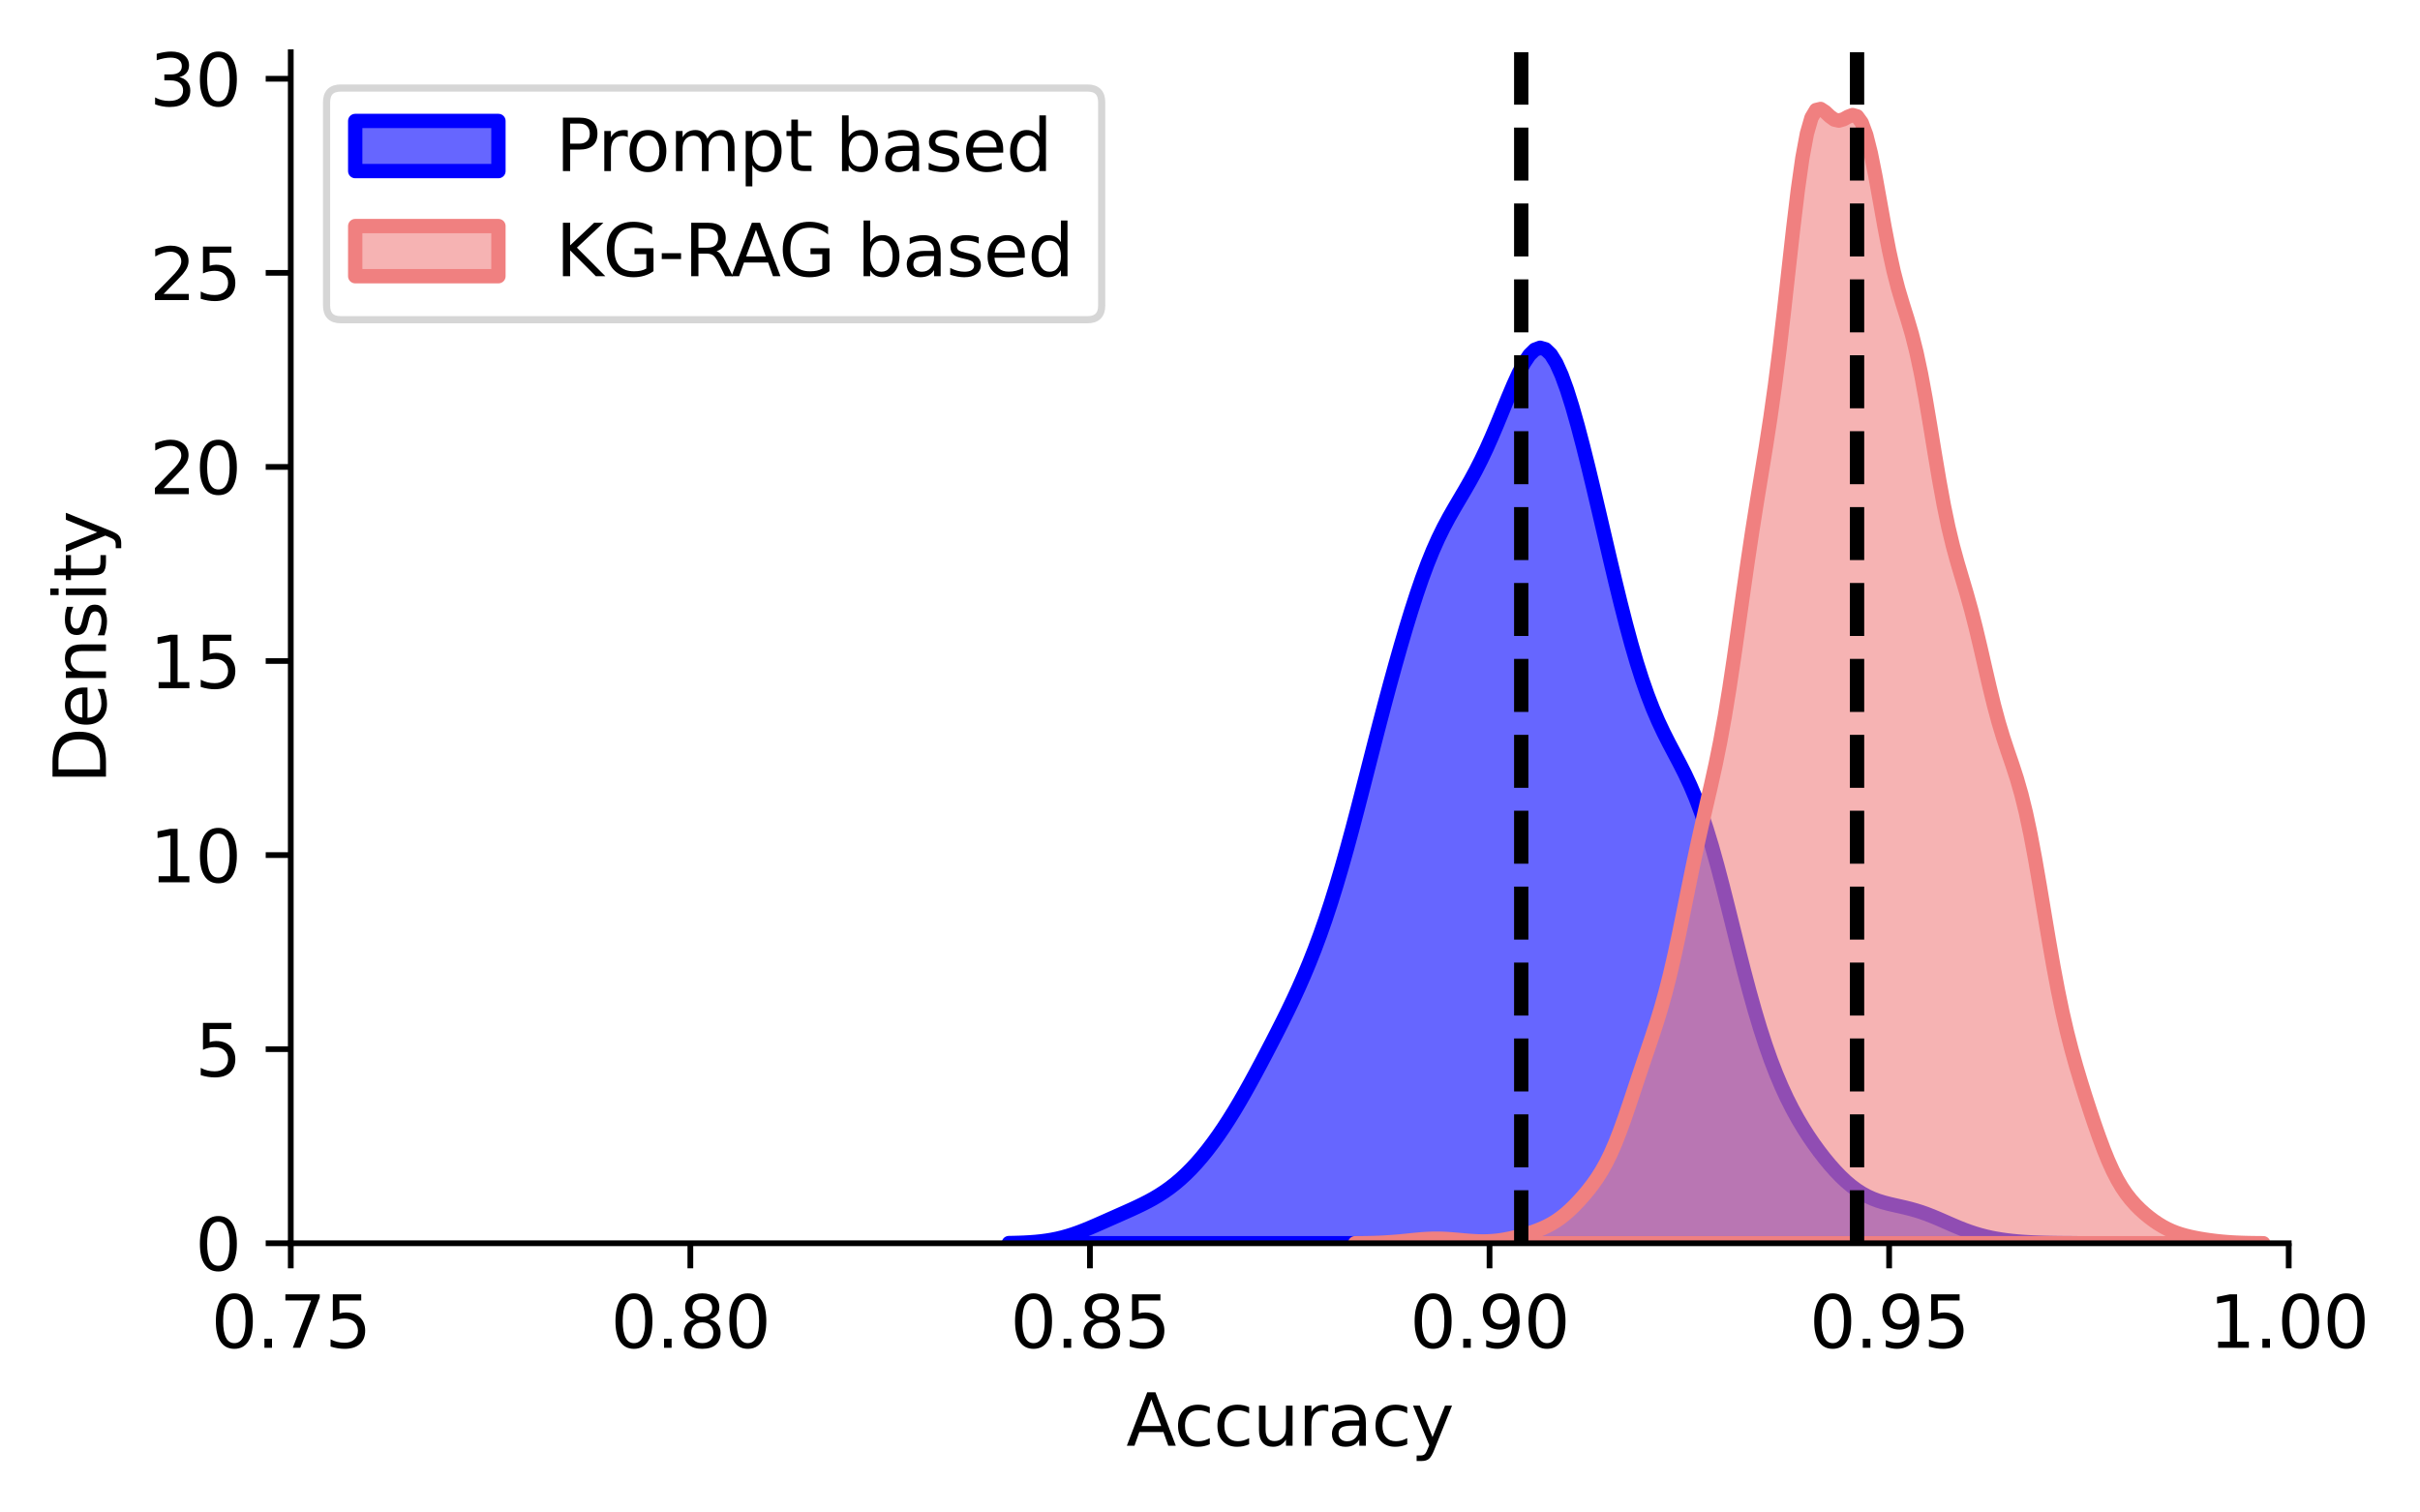 <?xml version="1.0" encoding="utf-8" standalone="no"?>
<!DOCTYPE svg PUBLIC "-//W3C//DTD SVG 1.1//EN"
  "http://www.w3.org/Graphics/SVG/1.1/DTD/svg11.dtd">
<svg xmlns:xlink="http://www.w3.org/1999/xlink" width="337.936pt" height="211.169pt" viewBox="0 0 337.936 211.169" xmlns="http://www.w3.org/2000/svg" version="1.1">
 <defs>
  <style type="text/css">*{stroke-linejoin: round; stroke-linecap: butt}</style>
 </defs>
 <g id="figure_1">
  <g id="patch_1">
   <path d="M 0 211.169 
L 337.936 211.169 
L 337.936 0 
L 0 0 
z
" style="fill: #ffffff"/>
  </g>
  <g id="axes_1">
   <g id="patch_2">
    <path d="M 40.603 173.613 
L 319.603 173.613 
L 319.603 7.293 
L 40.603 7.293 
z
" style="fill: #ffffff"/>
   </g>
   <g id="PolyCollection_1">
    <defs>
     <path id="m1330606f27" d="M 140.881 -37.583 
L 140.881 -37.556 
L 141.631 -37.556 
L 142.38 -37.556 
L 143.129 -37.556 
L 143.879 -37.556 
L 144.628 -37.556 
L 145.377 -37.556 
L 146.127 -37.556 
L 146.876 -37.556 
L 147.625 -37.556 
L 148.375 -37.556 
L 149.124 -37.556 
L 149.874 -37.556 
L 150.623 -37.556 
L 151.372 -37.556 
L 152.122 -37.556 
L 152.871 -37.556 
L 153.62 -37.556 
L 154.37 -37.556 
L 155.119 -37.556 
L 155.868 -37.556 
L 156.618 -37.556 
L 157.367 -37.556 
L 158.117 -37.556 
L 158.866 -37.556 
L 159.615 -37.556 
L 160.365 -37.556 
L 161.114 -37.556 
L 161.863 -37.556 
L 162.613 -37.556 
L 163.362 -37.556 
L 164.112 -37.556 
L 164.861 -37.556 
L 165.61 -37.556 
L 166.36 -37.556 
L 167.109 -37.556 
L 167.858 -37.556 
L 168.608 -37.556 
L 169.357 -37.556 
L 170.106 -37.556 
L 170.856 -37.556 
L 171.605 -37.556 
L 172.355 -37.556 
L 173.104 -37.556 
L 173.853 -37.556 
L 174.603 -37.556 
L 175.352 -37.556 
L 176.101 -37.556 
L 176.851 -37.556 
L 177.6 -37.556 
L 178.349 -37.556 
L 179.099 -37.556 
L 179.848 -37.556 
L 180.598 -37.556 
L 181.347 -37.556 
L 182.096 -37.556 
L 182.846 -37.556 
L 183.595 -37.556 
L 184.344 -37.556 
L 185.094 -37.556 
L 185.843 -37.556 
L 186.593 -37.556 
L 187.342 -37.556 
L 188.091 -37.556 
L 188.841 -37.556 
L 189.59 -37.556 
L 190.339 -37.556 
L 191.089 -37.556 
L 191.838 -37.556 
L 192.587 -37.556 
L 193.337 -37.556 
L 194.086 -37.556 
L 194.836 -37.556 
L 195.585 -37.556 
L 196.334 -37.556 
L 197.084 -37.556 
L 197.833 -37.556 
L 198.582 -37.556 
L 199.332 -37.556 
L 200.081 -37.556 
L 200.83 -37.556 
L 201.58 -37.556 
L 202.329 -37.556 
L 203.079 -37.556 
L 203.828 -37.556 
L 204.577 -37.556 
L 205.327 -37.556 
L 206.076 -37.556 
L 206.825 -37.556 
L 207.575 -37.556 
L 208.324 -37.556 
L 209.074 -37.556 
L 209.823 -37.556 
L 210.572 -37.556 
L 211.322 -37.556 
L 212.071 -37.556 
L 212.82 -37.556 
L 213.57 -37.556 
L 214.319 -37.556 
L 215.068 -37.556 
L 215.818 -37.556 
L 216.567 -37.556 
L 217.317 -37.556 
L 218.066 -37.556 
L 218.815 -37.556 
L 219.565 -37.556 
L 220.314 -37.556 
L 221.063 -37.556 
L 221.813 -37.556 
L 222.562 -37.556 
L 223.311 -37.556 
L 224.061 -37.556 
L 224.81 -37.556 
L 225.56 -37.556 
L 226.309 -37.556 
L 227.058 -37.556 
L 227.808 -37.556 
L 228.557 -37.556 
L 229.306 -37.556 
L 230.056 -37.556 
L 230.805 -37.556 
L 231.555 -37.556 
L 232.304 -37.556 
L 233.053 -37.556 
L 233.803 -37.556 
L 234.552 -37.556 
L 235.301 -37.556 
L 236.051 -37.556 
L 236.8 -37.556 
L 237.549 -37.556 
L 238.299 -37.556 
L 239.048 -37.556 
L 239.798 -37.556 
L 240.547 -37.556 
L 241.296 -37.556 
L 242.046 -37.556 
L 242.795 -37.556 
L 243.544 -37.556 
L 244.294 -37.556 
L 245.043 -37.556 
L 245.792 -37.556 
L 246.542 -37.556 
L 247.291 -37.556 
L 248.041 -37.556 
L 248.79 -37.556 
L 249.539 -37.556 
L 250.289 -37.556 
L 251.038 -37.556 
L 251.787 -37.556 
L 252.537 -37.556 
L 253.286 -37.556 
L 254.036 -37.556 
L 254.785 -37.556 
L 255.534 -37.556 
L 256.284 -37.556 
L 257.033 -37.556 
L 257.782 -37.556 
L 258.532 -37.556 
L 259.281 -37.556 
L 260.03 -37.556 
L 260.78 -37.556 
L 261.529 -37.556 
L 262.279 -37.556 
L 263.028 -37.556 
L 263.777 -37.556 
L 264.527 -37.556 
L 265.276 -37.556 
L 266.025 -37.556 
L 266.775 -37.556 
L 267.524 -37.556 
L 268.273 -37.556 
L 269.023 -37.556 
L 269.772 -37.556 
L 270.522 -37.556 
L 271.271 -37.556 
L 272.02 -37.556 
L 272.77 -37.556 
L 273.519 -37.556 
L 274.268 -37.556 
L 275.018 -37.556 
L 275.767 -37.556 
L 276.517 -37.556 
L 277.266 -37.556 
L 278.015 -37.556 
L 278.765 -37.556 
L 279.514 -37.556 
L 280.263 -37.556 
L 281.013 -37.556 
L 281.762 -37.556 
L 282.511 -37.556 
L 283.261 -37.556 
L 284.01 -37.556 
L 284.76 -37.556 
L 285.509 -37.556 
L 286.258 -37.556 
L 287.008 -37.556 
L 287.757 -37.556 
L 288.506 -37.556 
L 289.256 -37.556 
L 290.005 -37.556 
L 290.005 -37.562 
L 290.005 -37.562 
L 289.256 -37.565 
L 288.506 -37.569 
L 287.757 -37.576 
L 287.008 -37.585 
L 286.258 -37.597 
L 285.509 -37.614 
L 284.76 -37.637 
L 284.01 -37.666 
L 283.261 -37.703 
L 282.511 -37.75 
L 281.762 -37.808 
L 281.013 -37.879 
L 280.263 -37.966 
L 279.514 -38.07 
L 278.765 -38.193 
L 278.015 -38.338 
L 277.266 -38.508 
L 276.517 -38.703 
L 275.767 -38.925 
L 275.018 -39.175 
L 274.268 -39.45 
L 273.519 -39.747 
L 272.77 -40.063 
L 272.02 -40.389 
L 271.271 -40.719 
L 270.522 -41.044 
L 269.772 -41.355 
L 269.023 -41.645 
L 268.273 -41.91 
L 267.524 -42.146 
L 266.775 -42.356 
L 266.025 -42.543 
L 265.276 -42.715 
L 264.527 -42.882 
L 263.777 -43.058 
L 263.028 -43.255 
L 262.279 -43.487 
L 261.529 -43.768 
L 260.78 -44.107 
L 260.03 -44.513 
L 259.281 -44.993 
L 258.532 -45.549 
L 257.782 -46.182 
L 257.033 -46.889 
L 256.284 -47.667 
L 255.534 -48.511 
L 254.785 -49.418 
L 254.036 -50.386 
L 253.286 -51.416 
L 252.537 -52.513 
L 251.787 -53.686 
L 251.038 -54.946 
L 250.289 -56.309 
L 249.539 -57.79 
L 248.79 -59.408 
L 248.041 -61.18 
L 247.291 -63.121 
L 246.542 -65.244 
L 245.792 -67.555 
L 245.043 -70.053 
L 244.294 -72.728 
L 243.544 -75.555 
L 242.795 -78.499 
L 242.046 -81.51 
L 241.296 -84.53 
L 240.547 -87.495 
L 239.798 -90.342 
L 239.048 -93.016 
L 238.299 -95.476 
L 237.549 -97.702 
L 236.8 -99.692 
L 236.051 -101.469 
L 235.301 -103.073 
L 234.552 -104.555 
L 233.803 -105.976 
L 233.053 -107.398 
L 232.304 -108.88 
L 231.555 -110.473 
L 230.805 -112.22 
L 230.056 -114.155 
L 229.306 -116.297 
L 228.557 -118.655 
L 227.808 -121.226 
L 227.058 -123.993 
L 226.309 -126.929 
L 225.56 -129.998 
L 224.81 -133.157 
L 224.061 -136.366 
L 223.311 -139.581 
L 222.562 -142.763 
L 221.813 -145.874 
L 221.063 -148.875 
L 220.314 -151.723 
L 219.565 -154.367 
L 218.815 -156.748 
L 218.066 -158.801 
L 217.317 -160.462 
L 216.567 -161.674 
L 215.818 -162.395 
L 215.068 -162.609 
L 214.319 -162.329 
L 213.57 -161.594 
L 212.82 -160.47 
L 212.071 -159.04 
L 211.322 -157.391 
L 210.572 -155.612 
L 209.823 -153.778 
L 209.074 -151.954 
L 208.324 -150.186 
L 207.575 -148.504 
L 206.825 -146.924 
L 206.076 -145.449 
L 205.327 -144.067 
L 204.577 -142.756 
L 203.828 -141.485 
L 203.079 -140.213 
L 202.329 -138.896 
L 201.58 -137.492 
L 200.83 -135.962 
L 200.081 -134.28 
L 199.332 -132.43 
L 198.582 -130.412 
L 197.833 -128.235 
L 197.084 -125.915 
L 196.334 -123.472 
L 195.585 -120.922 
L 194.836 -118.281 
L 194.086 -115.56 
L 193.337 -112.767 
L 192.587 -109.913 
L 191.838 -107.014 
L 191.089 -104.088 
L 190.339 -101.16 
L 189.59 -98.259 
L 188.841 -95.415 
L 188.091 -92.653 
L 187.342 -89.998 
L 186.593 -87.465 
L 185.843 -85.062 
L 185.094 -82.793 
L 184.344 -80.654 
L 183.595 -78.641 
L 182.846 -76.743 
L 182.096 -74.949 
L 181.347 -73.246 
L 180.598 -71.62 
L 179.848 -70.056 
L 179.099 -68.538 
L 178.349 -67.055 
L 177.6 -65.596 
L 176.851 -64.156 
L 176.101 -62.733 
L 175.352 -61.33 
L 174.603 -59.953 
L 173.853 -58.608 
L 173.104 -57.303 
L 172.355 -56.045 
L 171.605 -54.838 
L 170.856 -53.686 
L 170.106 -52.589 
L 169.357 -51.549 
L 168.608 -50.566 
L 167.858 -49.64 
L 167.109 -48.772 
L 166.36 -47.963 
L 165.61 -47.212 
L 164.861 -46.519 
L 164.112 -45.883 
L 163.362 -45.301 
L 162.613 -44.769 
L 161.863 -44.283 
L 161.114 -43.836 
L 160.365 -43.424 
L 159.615 -43.04 
L 158.866 -42.676 
L 158.117 -42.329 
L 157.367 -41.991 
L 156.618 -41.658 
L 155.868 -41.326 
L 155.119 -40.994 
L 154.37 -40.661 
L 153.62 -40.329 
L 152.871 -40.002 
L 152.122 -39.682 
L 151.372 -39.376 
L 150.623 -39.088 
L 149.874 -38.823 
L 149.124 -38.585 
L 148.375 -38.376 
L 147.625 -38.196 
L 146.876 -38.046 
L 146.127 -37.924 
L 145.377 -37.826 
L 144.628 -37.75 
L 143.879 -37.693 
L 143.129 -37.65 
L 142.38 -37.62 
L 141.631 -37.598 
L 140.881 -37.583 
z
" style="stroke: #0000ff; stroke-width: 2"/>
    </defs>
    <g clip-path="url(#p90f3ebb516)">
     <use xlink:href="#m1330606f27" x="0" y="211.169" style="fill: #0000ff; fill-opacity: 0.6; stroke: #0000ff; stroke-width: 2"/>
    </g>
   </g>
   <g id="PolyCollection_2">
    <defs>
     <path id="m75086993e7" d="M 189.233 -37.563 
L 189.233 -37.556 
L 189.871 -37.556 
L 190.508 -37.556 
L 191.145 -37.556 
L 191.783 -37.556 
L 192.42 -37.556 
L 193.057 -37.556 
L 193.694 -37.556 
L 194.332 -37.556 
L 194.969 -37.556 
L 195.606 -37.556 
L 196.244 -37.556 
L 196.881 -37.556 
L 197.518 -37.556 
L 198.155 -37.556 
L 198.793 -37.556 
L 199.43 -37.556 
L 200.067 -37.556 
L 200.704 -37.556 
L 201.342 -37.556 
L 201.979 -37.556 
L 202.616 -37.556 
L 203.254 -37.556 
L 203.891 -37.556 
L 204.528 -37.556 
L 205.165 -37.556 
L 205.803 -37.556 
L 206.44 -37.556 
L 207.077 -37.556 
L 207.715 -37.556 
L 208.352 -37.556 
L 208.989 -37.556 
L 209.626 -37.556 
L 210.264 -37.556 
L 210.901 -37.556 
L 211.538 -37.556 
L 212.176 -37.556 
L 212.813 -37.556 
L 213.45 -37.556 
L 214.087 -37.556 
L 214.725 -37.556 
L 215.362 -37.556 
L 215.999 -37.556 
L 216.637 -37.556 
L 217.274 -37.556 
L 217.911 -37.556 
L 218.548 -37.556 
L 219.186 -37.556 
L 219.823 -37.556 
L 220.46 -37.556 
L 221.098 -37.556 
L 221.735 -37.556 
L 222.372 -37.556 
L 223.009 -37.556 
L 223.647 -37.556 
L 224.284 -37.556 
L 224.921 -37.556 
L 225.559 -37.556 
L 226.196 -37.556 
L 226.833 -37.556 
L 227.47 -37.556 
L 228.108 -37.556 
L 228.745 -37.556 
L 229.382 -37.556 
L 230.02 -37.556 
L 230.657 -37.556 
L 231.294 -37.556 
L 231.931 -37.556 
L 232.569 -37.556 
L 233.206 -37.556 
L 233.843 -37.556 
L 234.481 -37.556 
L 235.118 -37.556 
L 235.755 -37.556 
L 236.392 -37.556 
L 237.03 -37.556 
L 237.667 -37.556 
L 238.304 -37.556 
L 238.942 -37.556 
L 239.579 -37.556 
L 240.216 -37.556 
L 240.853 -37.556 
L 241.491 -37.556 
L 242.128 -37.556 
L 242.765 -37.556 
L 243.403 -37.556 
L 244.04 -37.556 
L 244.677 -37.556 
L 245.314 -37.556 
L 245.952 -37.556 
L 246.589 -37.556 
L 247.226 -37.556 
L 247.863 -37.556 
L 248.501 -37.556 
L 249.138 -37.556 
L 249.775 -37.556 
L 250.413 -37.556 
L 251.05 -37.556 
L 251.687 -37.556 
L 252.324 -37.556 
L 252.962 -37.556 
L 253.599 -37.556 
L 254.236 -37.556 
L 254.874 -37.556 
L 255.511 -37.556 
L 256.148 -37.556 
L 256.785 -37.556 
L 257.423 -37.556 
L 258.06 -37.556 
L 258.697 -37.556 
L 259.335 -37.556 
L 259.972 -37.556 
L 260.609 -37.556 
L 261.246 -37.556 
L 261.884 -37.556 
L 262.521 -37.556 
L 263.158 -37.556 
L 263.796 -37.556 
L 264.433 -37.556 
L 265.07 -37.556 
L 265.707 -37.556 
L 266.345 -37.556 
L 266.982 -37.556 
L 267.619 -37.556 
L 268.257 -37.556 
L 268.894 -37.556 
L 269.531 -37.556 
L 270.168 -37.556 
L 270.806 -37.556 
L 271.443 -37.556 
L 272.08 -37.556 
L 272.718 -37.556 
L 273.355 -37.556 
L 273.992 -37.556 
L 274.629 -37.556 
L 275.267 -37.556 
L 275.904 -37.556 
L 276.541 -37.556 
L 277.179 -37.556 
L 277.816 -37.556 
L 278.453 -37.556 
L 279.09 -37.556 
L 279.728 -37.556 
L 280.365 -37.556 
L 281.002 -37.556 
L 281.64 -37.556 
L 282.277 -37.556 
L 282.914 -37.556 
L 283.551 -37.556 
L 284.189 -37.556 
L 284.826 -37.556 
L 285.463 -37.556 
L 286.101 -37.556 
L 286.738 -37.556 
L 287.375 -37.556 
L 288.012 -37.556 
L 288.65 -37.556 
L 289.287 -37.556 
L 289.924 -37.556 
L 290.562 -37.556 
L 291.199 -37.556 
L 291.836 -37.556 
L 292.473 -37.556 
L 293.111 -37.556 
L 293.748 -37.556 
L 294.385 -37.556 
L 295.022 -37.556 
L 295.66 -37.556 
L 296.297 -37.556 
L 296.934 -37.556 
L 297.572 -37.556 
L 298.209 -37.556 
L 298.846 -37.556 
L 299.483 -37.556 
L 300.121 -37.556 
L 300.758 -37.556 
L 301.395 -37.556 
L 302.033 -37.556 
L 302.67 -37.556 
L 303.307 -37.556 
L 303.944 -37.556 
L 304.582 -37.556 
L 305.219 -37.556 
L 305.856 -37.556 
L 306.494 -37.556 
L 307.131 -37.556 
L 307.768 -37.556 
L 308.405 -37.556 
L 309.043 -37.556 
L 309.68 -37.556 
L 310.317 -37.556 
L 310.955 -37.556 
L 311.592 -37.556 
L 312.229 -37.556 
L 312.866 -37.556 
L 313.504 -37.556 
L 314.141 -37.556 
L 314.778 -37.556 
L 315.416 -37.556 
L 316.053 -37.556 
L 316.053 -37.563 
L 316.053 -37.563 
L 315.416 -37.568 
L 314.778 -37.575 
L 314.141 -37.585 
L 313.504 -37.599 
L 312.866 -37.62 
L 312.229 -37.646 
L 311.592 -37.681 
L 310.955 -37.726 
L 310.317 -37.78 
L 309.68 -37.844 
L 309.043 -37.919 
L 308.405 -38.004 
L 307.768 -38.099 
L 307.131 -38.206 
L 306.494 -38.326 
L 305.856 -38.461 
L 305.219 -38.616 
L 304.582 -38.796 
L 303.944 -39.007 
L 303.307 -39.256 
L 302.67 -39.548 
L 302.033 -39.885 
L 301.395 -40.27 
L 300.758 -40.701 
L 300.121 -41.178 
L 299.483 -41.701 
L 298.846 -42.276 
L 298.209 -42.913 
L 297.572 -43.627 
L 296.934 -44.441 
L 296.297 -45.378 
L 295.66 -46.463 
L 295.022 -47.709 
L 294.385 -49.124 
L 293.748 -50.697 
L 293.111 -52.407 
L 292.473 -54.227 
L 291.836 -56.129 
L 291.199 -58.097 
L 290.562 -60.134 
L 289.924 -62.268 
L 289.287 -64.548 
L 288.65 -67.039 
L 288.012 -69.802 
L 287.375 -72.876 
L 286.738 -76.263 
L 286.101 -79.913 
L 285.463 -83.721 
L 284.826 -87.546 
L 284.189 -91.228 
L 283.551 -94.624 
L 282.914 -97.632 
L 282.277 -100.223 
L 281.64 -102.442 
L 281.002 -104.405 
L 280.365 -106.267 
L 279.728 -108.191 
L 279.09 -110.305 
L 278.453 -112.67 
L 277.816 -115.274 
L 277.179 -118.031 
L 276.541 -120.815 
L 275.904 -123.496 
L 275.267 -125.988 
L 274.629 -128.275 
L 273.992 -130.423 
L 273.355 -132.572 
L 272.718 -134.891 
L 272.08 -137.537 
L 271.443 -140.602 
L 270.806 -144.083 
L 270.168 -147.868 
L 269.531 -151.765 
L 268.894 -155.541 
L 268.257 -158.989 
L 267.619 -161.979 
L 266.982 -164.502 
L 266.345 -166.673 
L 265.707 -168.7 
L 265.07 -170.834 
L 264.433 -173.292 
L 263.796 -176.19 
L 263.158 -179.506 
L 262.521 -183.072 
L 261.884 -186.607 
L 261.246 -189.787 
L 260.609 -192.323 
L 259.972 -194.041 
L 259.335 -194.92 
L 258.697 -195.104 
L 258.06 -194.861 
L 257.423 -194.509 
L 256.785 -194.326 
L 256.148 -194.472 
L 255.511 -194.938 
L 254.874 -195.54 
L 254.236 -195.956 
L 253.599 -195.806 
L 252.962 -194.739 
L 252.324 -192.525 
L 251.687 -189.105 
L 251.05 -184.606 
L 250.413 -179.315 
L 249.775 -173.607 
L 249.138 -167.864 
L 248.501 -162.397 
L 247.863 -157.388 
L 247.226 -152.87 
L 246.589 -148.749 
L 245.952 -144.844 
L 245.314 -140.957 
L 244.677 -136.928 
L 244.04 -132.682 
L 243.403 -128.24 
L 242.765 -123.711 
L 242.128 -119.248 
L 241.491 -115.011 
L 240.853 -111.115 
L 240.216 -107.609 
L 239.579 -104.46 
L 238.942 -101.573 
L 238.304 -98.816 
L 237.667 -96.058 
L 237.03 -93.202 
L 236.392 -90.207 
L 235.755 -87.093 
L 235.118 -83.928 
L 234.481 -80.809 
L 233.843 -77.833 
L 233.206 -75.074 
L 232.569 -72.566 
L 231.931 -70.298 
L 231.294 -68.225 
L 230.657 -66.28 
L 230.02 -64.394 
L 229.382 -62.514 
L 228.745 -60.613 
L 228.108 -58.692 
L 227.47 -56.78 
L 226.833 -54.919 
L 226.196 -53.158 
L 225.559 -51.535 
L 224.921 -50.073 
L 224.284 -48.778 
L 223.647 -47.639 
L 223.009 -46.633 
L 222.372 -45.733 
L 221.735 -44.913 
L 221.098 -44.153 
L 220.46 -43.443 
L 219.823 -42.78 
L 219.186 -42.164 
L 218.548 -41.603 
L 217.911 -41.099 
L 217.274 -40.654 
L 216.637 -40.265 
L 215.999 -39.928 
L 215.362 -39.634 
L 214.725 -39.374 
L 214.087 -39.139 
L 213.45 -38.925 
L 212.813 -38.727 
L 212.176 -38.544 
L 211.538 -38.378 
L 210.901 -38.229 
L 210.264 -38.101 
L 209.626 -37.995 
L 208.989 -37.913 
L 208.352 -37.855 
L 207.715 -37.822 
L 207.077 -37.811 
L 206.44 -37.822 
L 205.803 -37.85 
L 205.165 -37.892 
L 204.528 -37.944 
L 203.891 -38.002 
L 203.254 -38.059 
L 202.616 -38.111 
L 201.979 -38.154 
L 201.342 -38.183 
L 200.704 -38.195 
L 200.067 -38.19 
L 199.43 -38.167 
L 198.793 -38.129 
L 198.155 -38.078 
L 197.518 -38.018 
L 196.881 -37.954 
L 196.244 -37.888 
L 195.606 -37.826 
L 194.969 -37.77 
L 194.332 -37.72 
L 193.694 -37.678 
L 193.057 -37.645 
L 192.42 -37.619 
L 191.783 -37.599 
L 191.145 -37.585 
L 190.508 -37.575 
L 189.871 -37.568 
L 189.233 -37.563 
z
" style="stroke: #f08080; stroke-width: 2"/>
    </defs>
    <g clip-path="url(#p90f3ebb516)">
     <use xlink:href="#m75086993e7" x="0" y="211.169" style="fill: #f08080; fill-opacity: 0.6; stroke: #f08080; stroke-width: 2"/>
    </g>
   </g>
   <g id="matplotlib.axis_1">
    <g id="xtick_1">
     <g id="line2d_1">
      <defs>
       <path id="m49ef665440" d="M 0 0 
L 0 3.5 
" style="stroke: #000000; stroke-width: 0.8"/>
      </defs>
      <g>
       <use xlink:href="#m49ef665440" x="40.603" y="173.613" style="stroke: #000000; stroke-width: 0.8"/>
      </g>
     </g>
     <g id="text_1">
      <!-- 0.75 -->
      <g transform="translate(29.47 188.212) scale(0.1 -0.1)">
       <defs>
        <path id="DejaVuSans-30" d="M 2034 4250 
Q 1547 4250 1301 3770 
Q 1056 3291 1056 2328 
Q 1056 1369 1301 889 
Q 1547 409 2034 409 
Q 2525 409 2770 889 
Q 3016 1369 3016 2328 
Q 3016 3291 2770 3770 
Q 2525 4250 2034 4250 
z
M 2034 4750 
Q 2819 4750 3233 4129 
Q 3647 3509 3647 2328 
Q 3647 1150 3233 529 
Q 2819 -91 2034 -91 
Q 1250 -91 836 529 
Q 422 1150 422 2328 
Q 422 3509 836 4129 
Q 1250 4750 2034 4750 
z
" transform="scale(0.016)"/>
        <path id="DejaVuSans-2e" d="M 684 794 
L 1344 794 
L 1344 0 
L 684 0 
L 684 794 
z
" transform="scale(0.016)"/>
        <path id="DejaVuSans-37" d="M 525 4666 
L 3525 4666 
L 3525 4397 
L 1831 0 
L 1172 0 
L 2766 4134 
L 525 4134 
L 525 4666 
z
" transform="scale(0.016)"/>
        <path id="DejaVuSans-35" d="M 691 4666 
L 3169 4666 
L 3169 4134 
L 1269 4134 
L 1269 2991 
Q 1406 3038 1543 3061 
Q 1681 3084 1819 3084 
Q 2600 3084 3056 2656 
Q 3513 2228 3513 1497 
Q 3513 744 3044 326 
Q 2575 -91 1722 -91 
Q 1428 -91 1123 -41 
Q 819 9 494 109 
L 494 744 
Q 775 591 1075 516 
Q 1375 441 1709 441 
Q 2250 441 2565 725 
Q 2881 1009 2881 1497 
Q 2881 1984 2565 2268 
Q 2250 2553 1709 2553 
Q 1456 2553 1204 2497 
Q 953 2441 691 2322 
L 691 4666 
z
" transform="scale(0.016)"/>
       </defs>
       <use xlink:href="#DejaVuSans-30"/>
       <use xlink:href="#DejaVuSans-2e" x="63.623"/>
       <use xlink:href="#DejaVuSans-37" x="95.41"/>
       <use xlink:href="#DejaVuSans-35" x="159.033"/>
      </g>
     </g>
    </g>
    <g id="xtick_2">
     <g id="line2d_2">
      <g>
       <use xlink:href="#m49ef665440" x="96.403" y="173.613" style="stroke: #000000; stroke-width: 0.8"/>
      </g>
     </g>
     <g id="text_2">
      <!-- 0.80 -->
      <g transform="translate(85.27 188.212) scale(0.1 -0.1)">
       <defs>
        <path id="DejaVuSans-38" d="M 2034 2216 
Q 1584 2216 1326 1975 
Q 1069 1734 1069 1313 
Q 1069 891 1326 650 
Q 1584 409 2034 409 
Q 2484 409 2743 651 
Q 3003 894 3003 1313 
Q 3003 1734 2745 1975 
Q 2488 2216 2034 2216 
z
M 1403 2484 
Q 997 2584 770 2862 
Q 544 3141 544 3541 
Q 544 4100 942 4425 
Q 1341 4750 2034 4750 
Q 2731 4750 3128 4425 
Q 3525 4100 3525 3541 
Q 3525 3141 3298 2862 
Q 3072 2584 2669 2484 
Q 3125 2378 3379 2068 
Q 3634 1759 3634 1313 
Q 3634 634 3220 271 
Q 2806 -91 2034 -91 
Q 1263 -91 848 271 
Q 434 634 434 1313 
Q 434 1759 690 2068 
Q 947 2378 1403 2484 
z
M 1172 3481 
Q 1172 3119 1398 2916 
Q 1625 2713 2034 2713 
Q 2441 2713 2670 2916 
Q 2900 3119 2900 3481 
Q 2900 3844 2670 4047 
Q 2441 4250 2034 4250 
Q 1625 4250 1398 4047 
Q 1172 3844 1172 3481 
z
" transform="scale(0.016)"/>
       </defs>
       <use xlink:href="#DejaVuSans-30"/>
       <use xlink:href="#DejaVuSans-2e" x="63.623"/>
       <use xlink:href="#DejaVuSans-38" x="95.41"/>
       <use xlink:href="#DejaVuSans-30" x="159.033"/>
      </g>
     </g>
    </g>
    <g id="xtick_3">
     <g id="line2d_3">
      <g>
       <use xlink:href="#m49ef665440" x="152.203" y="173.613" style="stroke: #000000; stroke-width: 0.8"/>
      </g>
     </g>
     <g id="text_3">
      <!-- 0.85 -->
      <g transform="translate(141.07 188.212) scale(0.1 -0.1)">
       <use xlink:href="#DejaVuSans-30"/>
       <use xlink:href="#DejaVuSans-2e" x="63.623"/>
       <use xlink:href="#DejaVuSans-38" x="95.41"/>
       <use xlink:href="#DejaVuSans-35" x="159.033"/>
      </g>
     </g>
    </g>
    <g id="xtick_4">
     <g id="line2d_4">
      <g>
       <use xlink:href="#m49ef665440" x="208.003" y="173.613" style="stroke: #000000; stroke-width: 0.8"/>
      </g>
     </g>
     <g id="text_4">
      <!-- 0.90 -->
      <g transform="translate(196.87 188.212) scale(0.1 -0.1)">
       <defs>
        <path id="DejaVuSans-39" d="M 703 97 
L 703 672 
Q 941 559 1184 500 
Q 1428 441 1663 441 
Q 2288 441 2617 861 
Q 2947 1281 2994 2138 
Q 2813 1869 2534 1725 
Q 2256 1581 1919 1581 
Q 1219 1581 811 2004 
Q 403 2428 403 3163 
Q 403 3881 828 4315 
Q 1253 4750 1959 4750 
Q 2769 4750 3195 4129 
Q 3622 3509 3622 2328 
Q 3622 1225 3098 567 
Q 2575 -91 1691 -91 
Q 1453 -91 1209 -44 
Q 966 3 703 97 
z
M 1959 2075 
Q 2384 2075 2632 2365 
Q 2881 2656 2881 3163 
Q 2881 3666 2632 3958 
Q 2384 4250 1959 4250 
Q 1534 4250 1286 3958 
Q 1038 3666 1038 3163 
Q 1038 2656 1286 2365 
Q 1534 2075 1959 2075 
z
" transform="scale(0.016)"/>
       </defs>
       <use xlink:href="#DejaVuSans-30"/>
       <use xlink:href="#DejaVuSans-2e" x="63.623"/>
       <use xlink:href="#DejaVuSans-39" x="95.41"/>
       <use xlink:href="#DejaVuSans-30" x="159.033"/>
      </g>
     </g>
    </g>
    <g id="xtick_5">
     <g id="line2d_5">
      <g>
       <use xlink:href="#m49ef665440" x="263.803" y="173.613" style="stroke: #000000; stroke-width: 0.8"/>
      </g>
     </g>
     <g id="text_5">
      <!-- 0.95 -->
      <g transform="translate(252.67 188.212) scale(0.1 -0.1)">
       <use xlink:href="#DejaVuSans-30"/>
       <use xlink:href="#DejaVuSans-2e" x="63.623"/>
       <use xlink:href="#DejaVuSans-39" x="95.41"/>
       <use xlink:href="#DejaVuSans-35" x="159.033"/>
      </g>
     </g>
    </g>
    <g id="xtick_6">
     <g id="line2d_6">
      <g>
       <use xlink:href="#m49ef665440" x="319.603" y="173.613" style="stroke: #000000; stroke-width: 0.8"/>
      </g>
     </g>
     <g id="text_6">
      <!-- 1.00 -->
      <g transform="translate(308.47 188.212) scale(0.1 -0.1)">
       <defs>
        <path id="DejaVuSans-31" d="M 794 531 
L 1825 531 
L 1825 4091 
L 703 3866 
L 703 4441 
L 1819 4666 
L 2450 4666 
L 2450 531 
L 3481 531 
L 3481 0 
L 794 0 
L 794 531 
z
" transform="scale(0.016)"/>
       </defs>
       <use xlink:href="#DejaVuSans-31"/>
       <use xlink:href="#DejaVuSans-2e" x="63.623"/>
       <use xlink:href="#DejaVuSans-30" x="95.41"/>
       <use xlink:href="#DejaVuSans-30" x="159.033"/>
      </g>
     </g>
    </g>
    <g id="text_7">
     <!-- Accuracy -->
     <g transform="translate(157.275 201.89) scale(0.1 -0.1)">
      <defs>
       <path id="DejaVuSans-41" d="M 2188 4044 
L 1331 1722 
L 3047 1722 
L 2188 4044 
z
M 1831 4666 
L 2547 4666 
L 4325 0 
L 3669 0 
L 3244 1197 
L 1141 1197 
L 716 0 
L 50 0 
L 1831 4666 
z
" transform="scale(0.016)"/>
       <path id="DejaVuSans-63" d="M 3122 3366 
L 3122 2828 
Q 2878 2963 2633 3030 
Q 2388 3097 2138 3097 
Q 1578 3097 1268 2742 
Q 959 2388 959 1747 
Q 959 1106 1268 751 
Q 1578 397 2138 397 
Q 2388 397 2633 464 
Q 2878 531 3122 666 
L 3122 134 
Q 2881 22 2623 -34 
Q 2366 -91 2075 -91 
Q 1284 -91 818 406 
Q 353 903 353 1747 
Q 353 2603 823 3093 
Q 1294 3584 2113 3584 
Q 2378 3584 2631 3529 
Q 2884 3475 3122 3366 
z
" transform="scale(0.016)"/>
       <path id="DejaVuSans-75" d="M 544 1381 
L 544 3500 
L 1119 3500 
L 1119 1403 
Q 1119 906 1312 657 
Q 1506 409 1894 409 
Q 2359 409 2629 706 
Q 2900 1003 2900 1516 
L 2900 3500 
L 3475 3500 
L 3475 0 
L 2900 0 
L 2900 538 
Q 2691 219 2414 64 
Q 2138 -91 1772 -91 
Q 1169 -91 856 284 
Q 544 659 544 1381 
z
M 1991 3584 
L 1991 3584 
z
" transform="scale(0.016)"/>
       <path id="DejaVuSans-72" d="M 2631 2963 
Q 2534 3019 2420 3045 
Q 2306 3072 2169 3072 
Q 1681 3072 1420 2755 
Q 1159 2438 1159 1844 
L 1159 0 
L 581 0 
L 581 3500 
L 1159 3500 
L 1159 2956 
Q 1341 3275 1631 3429 
Q 1922 3584 2338 3584 
Q 2397 3584 2469 3576 
Q 2541 3569 2628 3553 
L 2631 2963 
z
" transform="scale(0.016)"/>
       <path id="DejaVuSans-61" d="M 2194 1759 
Q 1497 1759 1228 1600 
Q 959 1441 959 1056 
Q 959 750 1161 570 
Q 1363 391 1709 391 
Q 2188 391 2477 730 
Q 2766 1069 2766 1631 
L 2766 1759 
L 2194 1759 
z
M 3341 1997 
L 3341 0 
L 2766 0 
L 2766 531 
Q 2569 213 2275 61 
Q 1981 -91 1556 -91 
Q 1019 -91 701 211 
Q 384 513 384 1019 
Q 384 1609 779 1909 
Q 1175 2209 1959 2209 
L 2766 2209 
L 2766 2266 
Q 2766 2663 2505 2880 
Q 2244 3097 1772 3097 
Q 1472 3097 1187 3025 
Q 903 2953 641 2809 
L 641 3341 
Q 956 3463 1253 3523 
Q 1550 3584 1831 3584 
Q 2591 3584 2966 3190 
Q 3341 2797 3341 1997 
z
" transform="scale(0.016)"/>
       <path id="DejaVuSans-79" d="M 2059 -325 
Q 1816 -950 1584 -1140 
Q 1353 -1331 966 -1331 
L 506 -1331 
L 506 -850 
L 844 -850 
Q 1081 -850 1212 -737 
Q 1344 -625 1503 -206 
L 1606 56 
L 191 3500 
L 800 3500 
L 1894 763 
L 2988 3500 
L 3597 3500 
L 2059 -325 
z
" transform="scale(0.016)"/>
      </defs>
      <use xlink:href="#DejaVuSans-41"/>
      <use xlink:href="#DejaVuSans-63" x="66.658"/>
      <use xlink:href="#DejaVuSans-63" x="121.639"/>
      <use xlink:href="#DejaVuSans-75" x="176.619"/>
      <use xlink:href="#DejaVuSans-72" x="239.998"/>
      <use xlink:href="#DejaVuSans-61" x="281.111"/>
      <use xlink:href="#DejaVuSans-63" x="342.391"/>
      <use xlink:href="#DejaVuSans-79" x="397.371"/>
     </g>
    </g>
   </g>
   <g id="matplotlib.axis_2">
    <g id="ytick_1">
     <g id="line2d_7">
      <defs>
       <path id="m699a635df2" d="M 0 0 
L -3.5 0 
" style="stroke: #000000; stroke-width: 0.8"/>
      </defs>
      <g>
       <use xlink:href="#m699a635df2" x="40.603" y="173.613" style="stroke: #000000; stroke-width: 0.8"/>
      </g>
     </g>
     <g id="text_8">
      <!-- 0 -->
      <g transform="translate(27.241 177.412) scale(0.1 -0.1)">
       <use xlink:href="#DejaVuSans-30"/>
      </g>
     </g>
    </g>
    <g id="ytick_2">
     <g id="line2d_8">
      <g>
       <use xlink:href="#m699a635df2" x="40.603" y="146.511" style="stroke: #000000; stroke-width: 0.8"/>
      </g>
     </g>
     <g id="text_9">
      <!-- 5 -->
      <g transform="translate(27.241 150.31) scale(0.1 -0.1)">
       <use xlink:href="#DejaVuSans-35"/>
      </g>
     </g>
    </g>
    <g id="ytick_3">
     <g id="line2d_9">
      <g>
       <use xlink:href="#m699a635df2" x="40.603" y="119.408" style="stroke: #000000; stroke-width: 0.8"/>
      </g>
     </g>
     <g id="text_10">
      <!-- 10 -->
      <g transform="translate(20.878 123.208) scale(0.1 -0.1)">
       <use xlink:href="#DejaVuSans-31"/>
       <use xlink:href="#DejaVuSans-30" x="63.623"/>
      </g>
     </g>
    </g>
    <g id="ytick_4">
     <g id="line2d_10">
      <g>
       <use xlink:href="#m699a635df2" x="40.603" y="92.306" style="stroke: #000000; stroke-width: 0.8"/>
      </g>
     </g>
     <g id="text_11">
      <!-- 15 -->
      <g transform="translate(20.878 96.105) scale(0.1 -0.1)">
       <use xlink:href="#DejaVuSans-31"/>
       <use xlink:href="#DejaVuSans-35" x="63.623"/>
      </g>
     </g>
    </g>
    <g id="ytick_5">
     <g id="line2d_11">
      <g>
       <use xlink:href="#m699a635df2" x="40.603" y="65.204" style="stroke: #000000; stroke-width: 0.8"/>
      </g>
     </g>
     <g id="text_12">
      <!-- 20 -->
      <g transform="translate(20.878 69.003) scale(0.1 -0.1)">
       <defs>
        <path id="DejaVuSans-32" d="M 1228 531 
L 3431 531 
L 3431 0 
L 469 0 
L 469 531 
Q 828 903 1448 1529 
Q 2069 2156 2228 2338 
Q 2531 2678 2651 2914 
Q 2772 3150 2772 3378 
Q 2772 3750 2511 3984 
Q 2250 4219 1831 4219 
Q 1534 4219 1204 4116 
Q 875 4013 500 3803 
L 500 4441 
Q 881 4594 1212 4672 
Q 1544 4750 1819 4750 
Q 2544 4750 2975 4387 
Q 3406 4025 3406 3419 
Q 3406 3131 3298 2873 
Q 3191 2616 2906 2266 
Q 2828 2175 2409 1742 
Q 1991 1309 1228 531 
z
" transform="scale(0.016)"/>
       </defs>
       <use xlink:href="#DejaVuSans-32"/>
       <use xlink:href="#DejaVuSans-30" x="63.623"/>
      </g>
     </g>
    </g>
    <g id="ytick_6">
     <g id="line2d_12">
      <g>
       <use xlink:href="#m699a635df2" x="40.603" y="38.102" style="stroke: #000000; stroke-width: 0.8"/>
      </g>
     </g>
     <g id="text_13">
      <!-- 25 -->
      <g transform="translate(20.878 41.901) scale(0.1 -0.1)">
       <use xlink:href="#DejaVuSans-32"/>
       <use xlink:href="#DejaVuSans-35" x="63.623"/>
      </g>
     </g>
    </g>
    <g id="ytick_7">
     <g id="line2d_13">
      <g>
       <use xlink:href="#m699a635df2" x="40.603" y="10.999" style="stroke: #000000; stroke-width: 0.8"/>
      </g>
     </g>
     <g id="text_14">
      <!-- 30 -->
      <g transform="translate(20.878 14.798) scale(0.1 -0.1)">
       <defs>
        <path id="DejaVuSans-33" d="M 2597 2516 
Q 3050 2419 3304 2112 
Q 3559 1806 3559 1356 
Q 3559 666 3084 287 
Q 2609 -91 1734 -91 
Q 1441 -91 1130 -33 
Q 819 25 488 141 
L 488 750 
Q 750 597 1062 519 
Q 1375 441 1716 441 
Q 2309 441 2620 675 
Q 2931 909 2931 1356 
Q 2931 1769 2642 2001 
Q 2353 2234 1838 2234 
L 1294 2234 
L 1294 2753 
L 1863 2753 
Q 2328 2753 2575 2939 
Q 2822 3125 2822 3475 
Q 2822 3834 2567 4026 
Q 2313 4219 1838 4219 
Q 1578 4219 1281 4162 
Q 984 4106 628 3988 
L 628 4550 
Q 988 4650 1302 4700 
Q 1616 4750 1894 4750 
Q 2613 4750 3031 4423 
Q 3450 4097 3450 3541 
Q 3450 3153 3228 2886 
Q 3006 2619 2597 2516 
z
" transform="scale(0.016)"/>
       </defs>
       <use xlink:href="#DejaVuSans-33"/>
       <use xlink:href="#DejaVuSans-30" x="63.623"/>
      </g>
     </g>
    </g>
    <g id="text_15">
     <!-- Density -->
     <g transform="translate(14.798 109.462) rotate(-90) scale(0.1 -0.1)">
      <defs>
       <path id="DejaVuSans-44" d="M 1259 4147 
L 1259 519 
L 2022 519 
Q 2988 519 3436 956 
Q 3884 1394 3884 2338 
Q 3884 3275 3436 3711 
Q 2988 4147 2022 4147 
L 1259 4147 
z
M 628 4666 
L 1925 4666 
Q 3281 4666 3915 4102 
Q 4550 3538 4550 2338 
Q 4550 1131 3912 565 
Q 3275 0 1925 0 
L 628 0 
L 628 4666 
z
" transform="scale(0.016)"/>
       <path id="DejaVuSans-65" d="M 3597 1894 
L 3597 1613 
L 953 1613 
Q 991 1019 1311 708 
Q 1631 397 2203 397 
Q 2534 397 2845 478 
Q 3156 559 3463 722 
L 3463 178 
Q 3153 47 2828 -22 
Q 2503 -91 2169 -91 
Q 1331 -91 842 396 
Q 353 884 353 1716 
Q 353 2575 817 3079 
Q 1281 3584 2069 3584 
Q 2775 3584 3186 3129 
Q 3597 2675 3597 1894 
z
M 3022 2063 
Q 3016 2534 2758 2815 
Q 2500 3097 2075 3097 
Q 1594 3097 1305 2825 
Q 1016 2553 972 2059 
L 3022 2063 
z
" transform="scale(0.016)"/>
       <path id="DejaVuSans-6e" d="M 3513 2113 
L 3513 0 
L 2938 0 
L 2938 2094 
Q 2938 2591 2744 2837 
Q 2550 3084 2163 3084 
Q 1697 3084 1428 2787 
Q 1159 2491 1159 1978 
L 1159 0 
L 581 0 
L 581 3500 
L 1159 3500 
L 1159 2956 
Q 1366 3272 1645 3428 
Q 1925 3584 2291 3584 
Q 2894 3584 3203 3211 
Q 3513 2838 3513 2113 
z
" transform="scale(0.016)"/>
       <path id="DejaVuSans-73" d="M 2834 3397 
L 2834 2853 
Q 2591 2978 2328 3040 
Q 2066 3103 1784 3103 
Q 1356 3103 1142 2972 
Q 928 2841 928 2578 
Q 928 2378 1081 2264 
Q 1234 2150 1697 2047 
L 1894 2003 
Q 2506 1872 2764 1633 
Q 3022 1394 3022 966 
Q 3022 478 2636 193 
Q 2250 -91 1575 -91 
Q 1294 -91 989 -36 
Q 684 19 347 128 
L 347 722 
Q 666 556 975 473 
Q 1284 391 1588 391 
Q 1994 391 2212 530 
Q 2431 669 2431 922 
Q 2431 1156 2273 1281 
Q 2116 1406 1581 1522 
L 1381 1569 
Q 847 1681 609 1914 
Q 372 2147 372 2553 
Q 372 3047 722 3315 
Q 1072 3584 1716 3584 
Q 2034 3584 2315 3537 
Q 2597 3491 2834 3397 
z
" transform="scale(0.016)"/>
       <path id="DejaVuSans-69" d="M 603 3500 
L 1178 3500 
L 1178 0 
L 603 0 
L 603 3500 
z
M 603 4863 
L 1178 4863 
L 1178 4134 
L 603 4134 
L 603 4863 
z
" transform="scale(0.016)"/>
       <path id="DejaVuSans-74" d="M 1172 4494 
L 1172 3500 
L 2356 3500 
L 2356 3053 
L 1172 3053 
L 1172 1153 
Q 1172 725 1289 603 
Q 1406 481 1766 481 
L 2356 481 
L 2356 0 
L 1766 0 
Q 1100 0 847 248 
Q 594 497 594 1153 
L 594 3053 
L 172 3053 
L 172 3500 
L 594 3500 
L 594 4494 
L 1172 4494 
z
" transform="scale(0.016)"/>
      </defs>
      <use xlink:href="#DejaVuSans-44"/>
      <use xlink:href="#DejaVuSans-65" x="77.002"/>
      <use xlink:href="#DejaVuSans-6e" x="138.525"/>
      <use xlink:href="#DejaVuSans-73" x="201.904"/>
      <use xlink:href="#DejaVuSans-69" x="254.004"/>
      <use xlink:href="#DejaVuSans-74" x="281.787"/>
      <use xlink:href="#DejaVuSans-79" x="320.996"/>
     </g>
    </g>
   </g>
   <g id="line2d_14">
    <path d="M 212.43 173.613 
L 212.43 7.293 
" clip-path="url(#p90f3ebb516)" style="fill: none; stroke-dasharray: 7.4,3.2; stroke-dashoffset: 0; stroke: #000000; stroke-width: 2"/>
   </g>
   <g id="line2d_15">
    <path d="M 259.324 173.613 
L 259.324 7.293 
" clip-path="url(#p90f3ebb516)" style="fill: none; stroke-dasharray: 7.4,3.2; stroke-dashoffset: 0; stroke: #000000; stroke-width: 2"/>
   </g>
   <g id="patch_3">
    <path d="M 40.603 173.613 
L 40.603 7.293 
" style="fill: none; stroke: #000000; stroke-width: 0.8; stroke-linejoin: miter; stroke-linecap: square"/>
   </g>
   <g id="patch_4">
    <path d="M 40.603 173.613 
L 319.603 173.613 
" style="fill: none; stroke: #000000; stroke-width: 0.8; stroke-linejoin: miter; stroke-linecap: square"/>
   </g>
   <g id="legend_1">
    <g id="patch_5">
     <path d="M 47.603 44.649 
L 151.845 44.649 
Q 153.845 44.649 153.845 42.649 
L 153.845 14.293 
Q 153.845 12.293 151.845 12.293 
L 47.603 12.293 
Q 45.603 12.293 45.603 14.293 
L 45.603 42.649 
Q 45.603 44.649 47.603 44.649 
z
" style="fill: #ffffff; opacity: 0.8; stroke: #cccccc; stroke-linejoin: miter"/>
    </g>
    <g id="patch_6">
     <path d="M 49.603 23.892 
L 69.603 23.892 
L 69.603 16.892 
L 49.603 16.892 
z
" style="fill: #0000ff; fill-opacity: 0.6; stroke: #0000ff; stroke-width: 2; stroke-linejoin: miter"/>
    </g>
    <g id="text_16">
     <!-- Prompt based -->
     <g transform="translate(77.603 23.892) scale(0.1 -0.1)">
      <defs>
       <path id="DejaVuSans-50" d="M 1259 4147 
L 1259 2394 
L 2053 2394 
Q 2494 2394 2734 2622 
Q 2975 2850 2975 3272 
Q 2975 3691 2734 3919 
Q 2494 4147 2053 4147 
L 1259 4147 
z
M 628 4666 
L 2053 4666 
Q 2838 4666 3239 4311 
Q 3641 3956 3641 3272 
Q 3641 2581 3239 2228 
Q 2838 1875 2053 1875 
L 1259 1875 
L 1259 0 
L 628 0 
L 628 4666 
z
" transform="scale(0.016)"/>
       <path id="DejaVuSans-6f" d="M 1959 3097 
Q 1497 3097 1228 2736 
Q 959 2375 959 1747 
Q 959 1119 1226 758 
Q 1494 397 1959 397 
Q 2419 397 2687 759 
Q 2956 1122 2956 1747 
Q 2956 2369 2687 2733 
Q 2419 3097 1959 3097 
z
M 1959 3584 
Q 2709 3584 3137 3096 
Q 3566 2609 3566 1747 
Q 3566 888 3137 398 
Q 2709 -91 1959 -91 
Q 1206 -91 779 398 
Q 353 888 353 1747 
Q 353 2609 779 3096 
Q 1206 3584 1959 3584 
z
" transform="scale(0.016)"/>
       <path id="DejaVuSans-6d" d="M 3328 2828 
Q 3544 3216 3844 3400 
Q 4144 3584 4550 3584 
Q 5097 3584 5394 3201 
Q 5691 2819 5691 2113 
L 5691 0 
L 5113 0 
L 5113 2094 
Q 5113 2597 4934 2840 
Q 4756 3084 4391 3084 
Q 3944 3084 3684 2787 
Q 3425 2491 3425 1978 
L 3425 0 
L 2847 0 
L 2847 2094 
Q 2847 2600 2669 2842 
Q 2491 3084 2119 3084 
Q 1678 3084 1418 2786 
Q 1159 2488 1159 1978 
L 1159 0 
L 581 0 
L 581 3500 
L 1159 3500 
L 1159 2956 
Q 1356 3278 1631 3431 
Q 1906 3584 2284 3584 
Q 2666 3584 2933 3390 
Q 3200 3197 3328 2828 
z
" transform="scale(0.016)"/>
       <path id="DejaVuSans-70" d="M 1159 525 
L 1159 -1331 
L 581 -1331 
L 581 3500 
L 1159 3500 
L 1159 2969 
Q 1341 3281 1617 3432 
Q 1894 3584 2278 3584 
Q 2916 3584 3314 3078 
Q 3713 2572 3713 1747 
Q 3713 922 3314 415 
Q 2916 -91 2278 -91 
Q 1894 -91 1617 61 
Q 1341 213 1159 525 
z
M 3116 1747 
Q 3116 2381 2855 2742 
Q 2594 3103 2138 3103 
Q 1681 3103 1420 2742 
Q 1159 2381 1159 1747 
Q 1159 1113 1420 752 
Q 1681 391 2138 391 
Q 2594 391 2855 752 
Q 3116 1113 3116 1747 
z
" transform="scale(0.016)"/>
       <path id="DejaVuSans-20" transform="scale(0.016)"/>
       <path id="DejaVuSans-62" d="M 3116 1747 
Q 3116 2381 2855 2742 
Q 2594 3103 2138 3103 
Q 1681 3103 1420 2742 
Q 1159 2381 1159 1747 
Q 1159 1113 1420 752 
Q 1681 391 2138 391 
Q 2594 391 2855 752 
Q 3116 1113 3116 1747 
z
M 1159 2969 
Q 1341 3281 1617 3432 
Q 1894 3584 2278 3584 
Q 2916 3584 3314 3078 
Q 3713 2572 3713 1747 
Q 3713 922 3314 415 
Q 2916 -91 2278 -91 
Q 1894 -91 1617 61 
Q 1341 213 1159 525 
L 1159 0 
L 581 0 
L 581 4863 
L 1159 4863 
L 1159 2969 
z
" transform="scale(0.016)"/>
       <path id="DejaVuSans-64" d="M 2906 2969 
L 2906 4863 
L 3481 4863 
L 3481 0 
L 2906 0 
L 2906 525 
Q 2725 213 2448 61 
Q 2172 -91 1784 -91 
Q 1150 -91 751 415 
Q 353 922 353 1747 
Q 353 2572 751 3078 
Q 1150 3584 1784 3584 
Q 2172 3584 2448 3432 
Q 2725 3281 2906 2969 
z
M 947 1747 
Q 947 1113 1208 752 
Q 1469 391 1925 391 
Q 2381 391 2643 752 
Q 2906 1113 2906 1747 
Q 2906 2381 2643 2742 
Q 2381 3103 1925 3103 
Q 1469 3103 1208 2742 
Q 947 2381 947 1747 
z
" transform="scale(0.016)"/>
      </defs>
      <use xlink:href="#DejaVuSans-50"/>
      <use xlink:href="#DejaVuSans-72" x="58.553"/>
      <use xlink:href="#DejaVuSans-6f" x="97.416"/>
      <use xlink:href="#DejaVuSans-6d" x="158.598"/>
      <use xlink:href="#DejaVuSans-70" x="256.01"/>
      <use xlink:href="#DejaVuSans-74" x="319.486"/>
      <use xlink:href="#DejaVuSans-20" x="358.695"/>
      <use xlink:href="#DejaVuSans-62" x="390.482"/>
      <use xlink:href="#DejaVuSans-61" x="453.959"/>
      <use xlink:href="#DejaVuSans-73" x="515.238"/>
      <use xlink:href="#DejaVuSans-65" x="567.338"/>
      <use xlink:href="#DejaVuSans-64" x="628.861"/>
     </g>
    </g>
    <g id="patch_7">
     <path d="M 49.603 38.57 
L 69.603 38.57 
L 69.603 31.57 
L 49.603 31.57 
z
" style="fill: #f08080; fill-opacity: 0.6; stroke: #f08080; stroke-width: 2; stroke-linejoin: miter"/>
    </g>
    <g id="text_17">
     <!-- KG-RAG based -->
     <g transform="translate(77.603 38.57) scale(0.1 -0.1)">
      <defs>
       <path id="DejaVuSans-4b" d="M 628 4666 
L 1259 4666 
L 1259 2694 
L 3353 4666 
L 4166 4666 
L 1850 2491 
L 4331 0 
L 3500 0 
L 1259 2247 
L 1259 0 
L 628 0 
L 628 4666 
z
" transform="scale(0.016)"/>
       <path id="DejaVuSans-47" d="M 3809 666 
L 3809 1919 
L 2778 1919 
L 2778 2438 
L 4434 2438 
L 4434 434 
Q 4069 175 3628 42 
Q 3188 -91 2688 -91 
Q 1594 -91 976 548 
Q 359 1188 359 2328 
Q 359 3472 976 4111 
Q 1594 4750 2688 4750 
Q 3144 4750 3555 4637 
Q 3966 4525 4313 4306 
L 4313 3634 
Q 3963 3931 3569 4081 
Q 3175 4231 2741 4231 
Q 1884 4231 1454 3753 
Q 1025 3275 1025 2328 
Q 1025 1384 1454 906 
Q 1884 428 2741 428 
Q 3075 428 3337 486 
Q 3600 544 3809 666 
z
" transform="scale(0.016)"/>
       <path id="DejaVuSans-2d" d="M 313 2009 
L 1997 2009 
L 1997 1497 
L 313 1497 
L 313 2009 
z
" transform="scale(0.016)"/>
       <path id="DejaVuSans-52" d="M 2841 2188 
Q 3044 2119 3236 1894 
Q 3428 1669 3622 1275 
L 4263 0 
L 3584 0 
L 2988 1197 
Q 2756 1666 2539 1819 
Q 2322 1972 1947 1972 
L 1259 1972 
L 1259 0 
L 628 0 
L 628 4666 
L 2053 4666 
Q 2853 4666 3247 4331 
Q 3641 3997 3641 3322 
Q 3641 2881 3436 2590 
Q 3231 2300 2841 2188 
z
M 1259 4147 
L 1259 2491 
L 2053 2491 
Q 2509 2491 2742 2702 
Q 2975 2913 2975 3322 
Q 2975 3731 2742 3939 
Q 2509 4147 2053 4147 
L 1259 4147 
z
" transform="scale(0.016)"/>
      </defs>
      <use xlink:href="#DejaVuSans-4b"/>
      <use xlink:href="#DejaVuSans-47" x="65.576"/>
      <use xlink:href="#DejaVuSans-2d" x="143.066"/>
      <use xlink:href="#DejaVuSans-52" x="179.15"/>
      <use xlink:href="#DejaVuSans-41" x="244.633"/>
      <use xlink:href="#DejaVuSans-47" x="311.291"/>
      <use xlink:href="#DejaVuSans-20" x="388.781"/>
      <use xlink:href="#DejaVuSans-62" x="420.568"/>
      <use xlink:href="#DejaVuSans-61" x="484.045"/>
      <use xlink:href="#DejaVuSans-73" x="545.324"/>
      <use xlink:href="#DejaVuSans-65" x="597.424"/>
      <use xlink:href="#DejaVuSans-64" x="658.947"/>
     </g>
    </g>
   </g>
  </g>
 </g>
 <defs>
  <clipPath id="p90f3ebb516">
   <rect x="40.603" y="7.293" width="279" height="166.32"/>
  </clipPath>
 </defs>
</svg>
